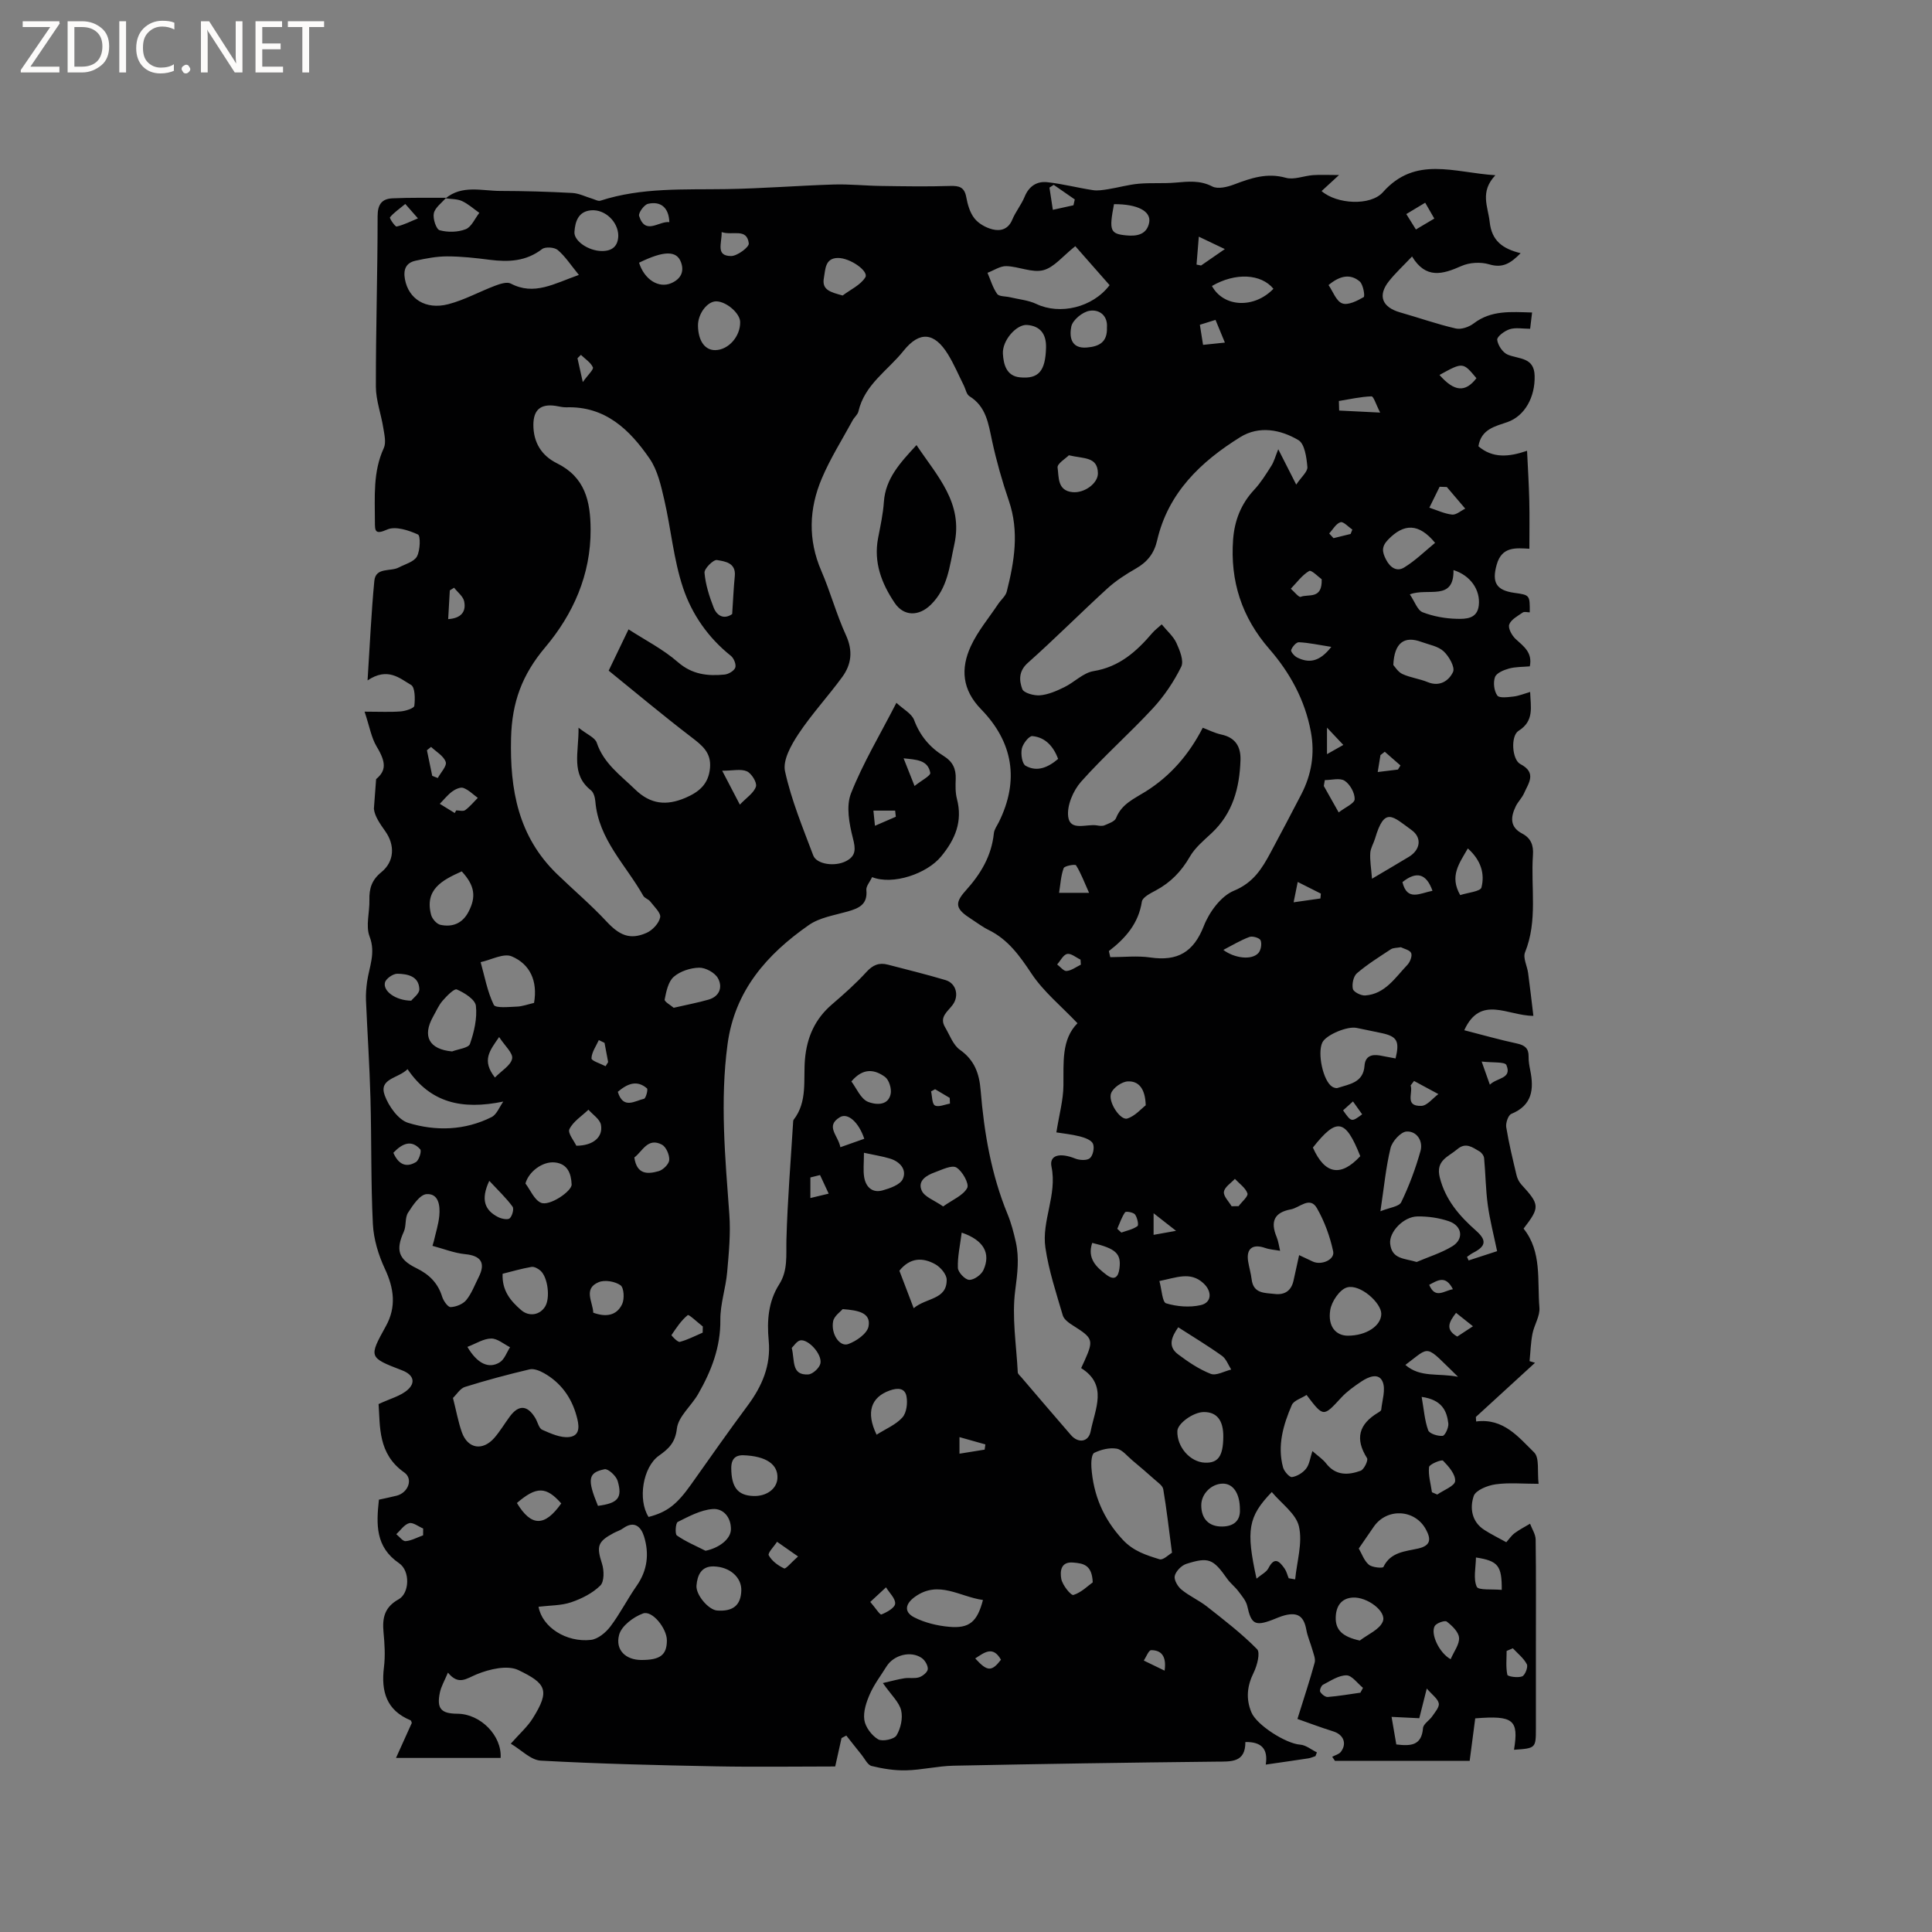 <svg enable-background="new 0 0 400 400" viewBox="0 0 400 400" xmlns="http://www.w3.org/2000/svg"><rect x="0" y="0" width="400" height="400" fill="#808080" stroke="none"/><g fill="#fcfbfa"><path d="m12.4 4.8-6.1 9h6v1.2h-8v-.5l6.1-8.9h-5.7v-1.2h7.6v.4z"/><path d="m14 15v-10.6h3c1.6 0 2.9.5 4 1.4s1.6 2.2 1.6 3.8-.5 3-1.6 3.9-2.4 1.5-4 1.5zm1.4-9.4v8.2h1.6c1.3 0 2.4-.4 3.1-1.1s1.1-1.8 1.1-3.1-.4-2.3-1.2-3-1.8-1-3.1-1z"/><path d="m26.1 4.4v10.6h-1.4v-10.6z"/><path d="m36.1 14.6c-.8.4-1.8.6-2.9.6-1.5 0-2.7-.5-3.6-1.4s-1.4-2.2-1.4-3.8c0-1.7.5-3.1 1.5-4.1s2.3-1.6 3.9-1.6c1 0 1.8.1 2.5.4v1.4c-.8-.4-1.6-.6-2.5-.6-1.2 0-2.1.4-2.9 1.2s-1.1 1.8-1.1 3.2c0 1.3.3 2.3 1 3s1.6 1.1 2.7 1.1c1 0 2-.2 2.7-.7v1.3z"/><path d="m37.6 14.3c0-.2.1-.5.3-.6s.4-.3.6-.3c.3 0 .5.1.6.3s.3.4.3.6-.1.4-.3.6-.4.3-.6.3c-.3 0-.5-.1-.6-.3s-.3-.4-.3-.6z"/><path d="m50.2 15h-1.6l-5.3-8.2c-.2-.2-.3-.5-.4-.7 0 .2.1.7.1 1.5v7.4h-1.4v-10.6h1.7l5.2 8.1c.2.4.4.6.4.7 0-.3-.1-.8-.1-1.5v-7.3h1.4z"/><path d="m58.6 15h-5.7v-10.6h5.5v1.2h-4.1v3.4h3.8v1.2h-3.8v3.6h4.3z"/><path d="m67.1 5.6h-3.1v9.4h-1.4v-9.4h-3v-1.2h7.5z"/></g><path d="m92.26 41.06c3.44-2.82 7.47-1.54 11.28-1.53 4.98.01 9.96.15 14.93.42 1.39.07 2.75.77 4.12 1.18.57.17 1.24.57 1.72.42 8.53-2.77 17.34-2.26 26.11-2.4 7.4-.12 14.8-.72 22.2-.95 3.27-.1 6.55.26 9.83.3 4.75.07 9.51.15 14.26 0 1.88-.06 2.96.24 3.34 2.3.28 1.54.76 3.22 1.69 4.4.85 1.09 2.35 1.93 3.72 2.28 1.67.43 3.29.01 4.12-2 .68-1.65 1.88-3.09 2.56-4.75.89-2.19 2.54-3.24 4.67-3.01 3.18.34 6.31 1.17 9.49 1.65 1.01.15 2.1-.04 3.14-.2 2.11-.34 4.19-.94 6.31-1.13 2.52-.23 5.07-.01 7.59-.23 2.62-.22 5.09-.53 7.66.8 1.14.59 3.12.11 4.51-.42 3.49-1.32 6.82-2.47 10.71-1.38 1.68.47 3.73-.41 5.61-.55 1.55-.11 3.12-.02 5.4-.02-1.68 1.55-2.63 2.42-3.61 3.32 3.15 2.74 10.15 3.11 12.7.23 6.73-7.59 14.7-4.05 23.28-3.51-3.27 3.47-1.52 6.49-1.18 9.65.42 3.94 2.68 5.57 6.41 6.49-2.12 2.16-3.76 3.13-6.5 2.31-1.76-.53-4.1-.4-5.77.35-3.88 1.72-7.35 2.74-10.21-1.98-1.79 1.9-3.42 3.4-4.78 5.11-2.39 3-1.43 5.41 2.35 6.48 3.84 1.09 7.61 2.43 11.48 3.32 1.12.26 2.76-.31 3.73-1.06 3.64-2.77 7.72-2.37 12.07-2.25-.14 1.19-.26 2.19-.4 3.37-1.54 0-2.99-.3-4.23.09-1.05.33-2.66 1.53-2.59 2.19.13 1.13 1.15 2.66 2.19 3.08 2.33.96 5.46.5 5.56 4.37.12 4.45-2.07 8.33-5.61 9.58-2.58.9-5.45 1.45-6.03 5.02 2.99 2.54 6.33 2.21 10.07.93.17 3.57.38 6.91.46 10.24.08 3.26.02 6.53.02 10.04-2.8-.15-5.69-.51-6.76 3.28-1.03 3.63-.16 5.32 3.63 5.85 3.23.45 3.23.45 3.21 4.04-.5 0-1.13-.2-1.46.04-1.04.72-2.42 1.44-2.79 2.48-.28.77.56 2.3 1.34 3.01 1.66 1.52 3.51 2.79 2.92 5.65-1.46.13-2.95.08-4.33.46-1.08.3-2.58.92-2.88 1.77-.4 1.12-.2 2.85.48 3.81.41.58 2.2.34 3.35.21 1.11-.13 2.18-.58 3.45-.95.1 3.14.89 5.99-2.4 8.05-1.68 1.05-1.36 5.98.37 6.88 3.47 1.81 1.69 3.95.76 6.06-.42.95-1.24 1.73-1.7 2.67-1.06 2.2-1.31 4.28 1.32 5.66 1.81.95 2.38 2.42 2.23 4.46-.47 6.71 1.03 13.55-1.64 20.14-.46 1.15.45 2.83.64 4.27.39 2.87.71 5.75 1.09 8.87-5.32.01-10.93-4.43-14.31 2.98 3.82.98 7.34 1.98 10.92 2.75 1.62.35 2.43 1 2.4 2.7-.02.94.15 1.91.34 2.84.79 3.92.44 7.24-3.92 9.03-.64.26-1.19 1.88-1.05 2.75.54 3.34 1.35 6.64 2.13 9.93.16.69.52 1.41.99 1.93 3.83 4.19 3.89 4.7.47 9.14 3.84 4.79 2.81 10.74 3.28 16.35.15 1.75-1.08 3.58-1.44 5.42-.36 1.86-.41 3.78-.6 5.67.38.11.76.23 1.13.34-4.08 3.74-8.17 7.48-12.25 11.22.02.31.04.62.06.93 5.66-.73 8.75 3.22 12 6.4 1.15 1.12.63 3.95.93 6.51-3.31 0-6.18-.29-8.94.11-1.65.23-4.1 1.22-4.5 2.43-.82 2.45-.44 5.3 2.2 7 1.41.91 2.93 1.65 4.55 2.55.62-.69 1.08-1.4 1.73-1.88 1-.74 2.12-1.31 3.19-1.95.4 1.09 1.14 2.17 1.16 3.27.1 7.53.05 15.06.05 22.59v16.54c0 4.06-.04 4.1-4.53 4.4 1.01-6.21-.11-7.14-8.03-6.5-.36 2.75-.73 5.56-1.15 8.8-4.76 0-9.39 0-14.02 0-4.62 0-9.25 0-13.87 0-.19-.28-.38-.56-.57-.85.61-.33 1.41-.52 1.79-1.02 1.32-1.74.53-3.58-1.56-4.23-2.71-.85-5.37-1.86-7.43-2.58 1.4-4.51 2.59-8.06 3.57-11.67.21-.78-.23-1.77-.47-2.64-.39-1.4-1.01-2.74-1.26-4.16-.5-2.74-1.72-3.67-4.42-3-.92.23-1.79.64-2.68.98-3.53 1.33-4.32.8-5.12-2.86-.25-1.12-1.13-2.13-1.86-3.1-.69-.92-1.65-1.64-2.31-2.58-2.89-4.1-3.81-4.55-8.44-3.08-1.01.32-2.16 1.49-2.41 2.49-.2.8.61 2.21 1.39 2.84 1.62 1.34 3.63 2.21 5.28 3.51 3.57 2.81 7.2 5.6 10.37 8.82.71.72.02 3.39-.69 4.83-1.37 2.77-1.66 5.41-.48 8.25 1.11 2.67 7.18 6.49 10.09 6.69 1.19.08 2.31 1.04 3.47 1.6-.1.26-.2.52-.3.78-.49.16-.98.38-1.48.46-2.82.43-5.64.83-8.81 1.29.5-3.17-.8-4.74-4.22-4.67.02 4.31-2.94 4.03-6.08 4.06-18.12.19-36.24.47-54.36.84-3.27.07-6.52.88-9.8.96-2.38.06-4.82-.33-7.14-.9-.84-.21-1.42-1.51-2.09-2.33-1.06-1.31-2.1-2.64-3.15-3.97-.33.17-.66.35-.99.52-.4 1.81-.81 3.62-1.31 5.88-8.29 0-16.55.13-24.81-.03-12.05-.23-24.11-.52-36.14-1.18-2.07-.11-4.02-2.21-6.22-3.51 1.84-2.09 3.46-3.5 4.55-5.25 3.64-5.8 2.76-7.22-2.96-9.98-2.27-1.1-6.02-.21-8.65.87-2.15.88-3.73 2.35-5.95-.35-.71 1.7-1.41 2.87-1.67 4.13-.69 3.32.24 4.36 3.64 4.38 4.79.03 9.23 4.56 8.94 9.15-6.94 0-13.88 0-21.66 0 1.28-2.83 2.27-5.04 3.27-7.25-.08-.19-.12-.48-.26-.54-5.01-2.07-6.12-5.99-5.51-10.97.3-2.4.14-4.88-.09-7.3-.27-2.94.21-5.16 3.13-6.78 2.28-1.27 2.42-5.89.1-7.47-4.94-3.38-4.73-8.05-4.18-13.16 1.26-.28 2.49-.52 3.7-.83 2.36-.62 3.45-3.46 1.55-4.8-5.52-3.88-4.97-9.6-5.32-14.16 2.39-1.13 4.6-1.66 6.07-3 1.6-1.46 1.21-3.06-1.21-3.99-6.96-2.67-6.89-2.72-3.33-9.18 2.17-3.94 1.68-7.78-.22-11.83-1.34-2.86-2.33-6.13-2.49-9.27-.43-8.66-.26-17.36-.5-26.03-.18-6.78-.64-13.55-.93-20.33-.05-1.26.06-2.54.23-3.79.43-3.1 1.84-5.95.52-9.38-.85-2.2.03-5.03-.04-7.57-.06-2.35.47-4.13 2.47-5.75 2.73-2.22 2.84-5.62.83-8.46-1.1-1.56-2.2-3.11-2.37-4.67.14-1.81.27-3.62.46-6.14 2.09-1.75 2.1-3.45.12-6.73-1.12-1.86-1.48-4.18-2.51-7.24 3.17 0 5.34.12 7.47-.05 1.02-.08 2.76-.64 2.83-1.15.18-1.45.16-3.84-.67-4.33-2.36-1.37-4.83-3.74-9.01-.94.48-7.42.77-14.02 1.4-20.6.28-2.9 3.34-1.87 5.06-2.78 1.33-.7 3.17-1.17 3.77-2.29.68-1.27.76-4.28.2-4.54-1.94-.88-4.68-1.78-6.38-1.02-2.5 1.11-2.53.29-2.53-1.57 0-5.17-.44-10.36 1.84-15.3.52-1.14.12-2.79-.1-4.16-.45-2.87-1.53-5.71-1.54-8.56-.02-11.77.36-23.53.36-35.3 0-2.49.93-3.6 3.1-3.69 3.69-.17 7.38-.09 11.07-.11-.89 1.06-2.27 2.01-2.53 3.21-.24 1.09.49 3.32 1.21 3.51 1.68.46 3.78.42 5.4-.22 1.19-.47 1.89-2.21 2.81-3.38-1.19-.84-2.3-1.85-3.6-2.45-.99-.45-2.24-.39-3.38-.56zm88.3 140.54c-.48 1.02-1.27 1.89-1.19 2.67.3 3-1.55 3.78-3.89 4.45-2.74.78-5.79 1.24-8.03 2.81-8.66 6.04-15.33 13.56-16.82 24.67-1.58 11.78-.49 23.48.37 35.22.29 3.96-.1 7.99-.45 11.97-.29 3.31-1.44 6.59-1.41 9.87.06 5.67-1.87 10.6-4.58 15.33-1.41 2.48-4.13 4.67-4.42 7.2-.34 2.96-1.77 4.21-3.74 5.61-3.29 2.35-4.4 9.08-2.12 12.67 3.86-1.01 5.86-2.58 8.81-6.74 3.86-5.44 7.68-10.91 11.66-16.26 3.02-4.05 4.89-8.35 4.4-13.54-.38-4.05-.1-8.05 2.18-11.63 1.82-2.86 1.41-6 1.49-9.19.22-8.2.9-16.38 1.4-24.57.01-.1.03-.22.09-.3 2.93-3.77 1.98-8.3 2.35-12.54.4-4.55 2.07-8.33 5.58-11.34 2.48-2.13 4.95-4.32 7.15-6.73 1.33-1.46 2.63-1.98 4.43-1.51 3.99 1.04 8 2.02 11.95 3.2 2.18.65 2.88 3.24 1.45 5.15-1.05 1.41-2.81 2.49-1.55 4.61.96 1.61 1.65 3.66 3.06 4.66 3.04 2.14 4.02 4.93 4.3 8.39.72 8.79 2.19 17.43 5.58 25.66.76 1.85 1.27 3.82 1.71 5.78.73 3.31.33 6.5-.12 9.92-.74 5.56.23 11.35.52 17.04.02.35.45.69.73 1.01 3.42 4 6.83 8 10.28 11.98 1.53 1.76 3.65 1.45 4.08-.79.9-4.61 3.62-9.58-1.97-13.08.34-.73.52-1.11.69-1.49 1.93-4.31 1.77-4.71-2.29-7.27-.86-.54-1.95-1.29-2.2-2.15-1.36-4.63-2.9-9.26-3.6-14.01-.82-5.57 2.47-10.93 1.26-16.77-.5-2.42 1.73-2.97 4.92-1.69.9.36 2.44.44 3.04-.09.65-.57.98-2.2.62-3-.35-.76-1.7-1.24-2.71-1.5-1.73-.44-3.52-.61-4.86-.83.59-3.72 1.43-6.7 1.46-9.69.06-4.76-.44-9.54 2.91-12.91-3.44-3.62-7.04-6.55-9.5-10.25s-4.86-7.09-8.93-9.08c-1.23-.6-2.33-1.46-3.49-2.2-3.19-2.04-3.71-3.17-1.25-5.9 3.15-3.49 5.37-7.19 5.86-11.9.08-.8.65-1.55 1.03-2.31 4.28-8.65 2.94-16.57-3.67-23.36-3.95-4.06-4.27-8.43-2.13-13.07 1.44-3.12 3.74-5.84 5.67-8.74.58-.87 1.53-1.62 1.77-2.57 1.57-6.21 2.61-12.42.44-18.77-1.39-4.06-2.57-8.22-3.48-12.42-.77-3.55-1.19-7.08-4.69-9.25-.61-.38-.78-1.45-1.15-2.2-1.09-2.17-2.04-4.44-3.31-6.5-2.79-4.51-5.84-4.87-9.19-.69-3.24 4.06-8.06 6.98-9.33 12.53-.15.67-.85 1.21-1.2 1.86-2.17 3.99-4.62 7.86-6.38 12.02-2.66 6.26-2.9 12.68-.11 19.13 1.89 4.37 3.13 9.02 5.11 13.34 1.47 3.22 1.14 6.02-.77 8.64-2.93 4.01-6.34 7.69-9.08 11.82-1.5 2.26-3.27 5.42-2.77 7.7 1.3 5.95 3.68 11.68 5.84 17.42.7 1.86 4.5 2.4 6.83 1.17 2.05-1.08 1.96-2.52 1.38-4.75-.76-2.97-1.44-6.61-.39-9.26 2.47-6.26 5.99-12.1 9.4-18.75 1.45 1.35 3.17 2.23 3.67 3.57 1.22 3.27 3.27 5.68 6.13 7.45 1.85 1.14 2.56 2.64 2.48 4.74-.05 1.37-.09 2.81.25 4.12 1.22 4.66-.34 8.39-3.28 11.94-2.92 3.56-9.98 5.98-14.28 4.27zm49.02 15.31c.1.42.19.84.29 1.26 2.78 0 5.6-.33 8.32.07 5.59.81 8.93-1.09 11.05-6.53 1.12-2.87 3.55-6.19 6.22-7.29 4.05-1.67 5.83-4.6 7.62-7.94 2.14-4.01 4.28-8.02 6.36-12.06 2.1-4.08 2.81-8.36 1.96-12.92-1.22-6.55-4.31-12.2-8.59-17.12-5.73-6.58-8.14-14.08-7.51-22.67.29-3.91 1.62-7.36 4.35-10.29 1.38-1.48 2.47-3.24 3.56-4.96.57-.89.84-1.97 1.44-3.45 1.26 2.48 2.25 4.43 3.72 7.32 1.05-1.58 2.39-2.67 2.31-3.64-.17-1.95-.55-4.8-1.86-5.57-3.7-2.19-8.14-3.04-12.05-.61-8.17 5.08-14.93 11.52-17.2 21.39-.62 2.68-2.03 4.46-4.38 5.8-2.1 1.2-4.19 2.55-5.97 4.18-5.54 5.06-10.83 10.39-16.43 15.37-1.94 1.73-1.78 3.67-1.14 5.41.3.81 2.44 1.41 3.67 1.3 1.71-.15 3.43-.9 5.02-1.68 2.08-1.01 3.92-2.98 6.06-3.33 5.34-.87 8.89-4.05 12.16-7.88.52-.61 1.18-1.09 1.96-1.8 1.14 1.39 2.42 2.48 3.05 3.86.69 1.52 1.58 3.7.99 4.91-1.52 3.09-3.52 6.06-5.85 8.59-4.82 5.21-10.18 9.92-14.89 15.22-1.63 1.84-2.96 4.95-2.66 7.24.4 3.08 3.82 1.44 5.95 1.8.51.09 1.13.17 1.57-.02.87-.38 2.1-.78 2.38-1.48 1.16-2.96 3.76-4.02 6.18-5.54 5.09-3.2 8.93-7.63 11.78-13.18 1.09.41 2.43 1.1 3.85 1.41 2.91.62 4.04 2.52 3.96 5.24-.18 5.76-1.57 11.06-6 15.19-1.61 1.5-3.41 2.99-4.48 4.85-1.75 3.05-4 5.37-7.08 7.01-1.09.58-2.72 1.4-2.86 2.3-.68 4.49-3.36 7.57-6.83 10.24zm-99.45-66.61c3.39 2.2 7.14 4.1 10.2 6.77 2.98 2.6 6.18 2.93 9.69 2.59.81-.08 1.98-.77 2.21-1.44.23-.65-.3-1.95-.91-2.44-4.69-3.73-8.07-8.6-9.9-14.07-1.96-5.85-2.49-12.18-3.89-18.24-.68-2.93-1.38-6.11-3.03-8.51-4.11-5.98-9.17-10.9-17.27-10.63-.73.02-1.47-.19-2.2-.3-3.1-.46-4.59.82-4.6 3.92-.01 3.66 1.7 6.39 4.87 7.96 5.83 2.88 6.95 7.84 6.98 13.7.05 9.42-3.65 17.59-9.4 24.41-4.79 5.68-6.88 11.36-7.07 18.74-.27 10.79 1.5 20.44 9.52 28.21 3.4 3.29 7.03 6.36 10.25 9.82 2.63 2.82 4.82 3.87 8.26 2.36 1.24-.54 2.58-1.97 2.84-3.22.19-.91-1.24-2.22-2.05-3.28-.37-.49-1.17-.69-1.45-1.19-3.58-6.37-9.27-11.67-9.92-19.54-.07-.8-.34-1.84-.9-2.29-4.24-3.34-2.51-7.74-2.58-12.97 1.77 1.41 3.41 2.04 3.77 3.11 1.44 4.31 4.92 6.73 7.94 9.67 3.2 3.11 6.51 3.42 10.45 1.73 2.85-1.23 4.77-2.87 5.06-6.18.28-3.17-1.61-4.65-3.83-6.35-5.95-4.55-11.69-9.37-17.15-13.79 1.59-3.3 2.86-5.94 4.11-8.55zm140.38 158.51c-1.11.72-2.65 1.15-3.05 2.08-1.77 4.1-3.04 8.39-1.82 12.91.22.82 1.32 2.08 1.85 2.01 1.06-.15 2.26-.89 2.93-1.75.7-.9.83-2.23 1.3-3.63 1.15 1.02 2.16 1.67 2.85 2.57 1.99 2.56 4.57 2.43 7.14 1.5.7-.26 1.61-2.16 1.32-2.61-2.54-4.02-1.69-7.03 2.26-9.4.27-.16.66-.4.68-.63.19-1.94.96-4.17.29-5.78-.81-1.94-2.94-1.03-4.38-.07-1.48.99-2.97 2.04-4.17 3.33-3.73 4.05-3.68 4.1-7.2-.53zm-176.73.62c.71 2.79 1.1 4.99 1.83 7.07 1.22 3.47 4.33 3.98 6.77 1.16 1.17-1.36 2.09-2.92 3.16-4.37 1.85-2.51 3.67-2.4 5.3.32.49.82.73 2.11 1.42 2.41 1.78.78 3.82 1.72 5.62 1.5 2.47-.31 1.95-2.71 1.48-4.39-1.05-3.81-3.25-6.87-6.74-8.84-.88-.49-2.08-.99-2.97-.78-4.5 1.06-8.98 2.26-13.39 3.64-.99.31-1.71 1.55-2.48 2.28zm26.07-232.51c-1.69-2.07-2.83-3.85-4.38-5.16-.68-.58-2.56-.71-3.24-.19-3.31 2.55-6.94 2.71-10.82 2.22-2.94-.38-5.9-.71-8.85-.71-2.18 0-4.39.43-6.54.9-1.97.44-2.56 1.81-2.18 3.85.74 4.03 4.27 6.37 8.98 5.15 3.34-.87 6.44-2.6 9.7-3.83 1.01-.38 2.44-.85 3.23-.44 4.84 2.54 8.93.03 14.1-1.79zm122.8 264.56c-.66-4.98-1.12-9.08-1.81-13.15-.12-.74-1.09-1.38-1.76-1.98-1.53-1.37-3.1-2.71-4.68-4.03-1.04-.87-2.04-2.19-3.21-2.39-1.48-.25-3.24.19-4.63.86-.56.27-.67 1.95-.6 2.97.4 5.75 2.46 10.68 6.49 15.02 2.22 2.39 4.88 3.2 7.62 4.05.73.24 1.89-.95 2.58-1.35zm-131.15 11.18c.74 4.22 5.74 7.44 10.85 6.86 1.45-.17 3.08-1.52 4.03-2.78 2.01-2.66 3.53-5.7 5.45-8.44 2.24-3.21 2.61-6.67 1.5-10.23-.61-1.95-2-3.32-4.32-1.65-.59.43-1.33.64-1.98.99-3.35 1.79-3.54 2.76-2.39 6.34.45 1.38.48 3.7-.35 4.52-1.61 1.59-3.87 2.73-6.06 3.47-2.04.69-4.35.63-6.73.92zm157.47-72.8c1.19.56 2.01.95 2.83 1.33 1.78.83 4.58-.38 4.22-2.1-.66-3.1-1.8-6.22-3.37-8.96-1.46-2.54-3.61-.07-5.37.25-3.48.64-4.29 2.54-2.97 5.72.37.9.49 1.9.72 2.86-1.04-.19-2.12-.24-3.11-.59-2.56-.89-3.93.13-3.51 2.77.2 1.25.58 2.48.73 3.74.36 3 2.74 2.78 4.77 3.02 2.1.25 3.46-.69 3.91-2.81.35-1.62.71-3.23 1.15-5.23zm-179.43-1.92c.1-.33.19-.67.29-1 .39-1.73.95-3.45 1.12-5.2.2-2.07-.1-4.67-2.63-4.51-1.38.09-2.86 2.31-3.84 3.85-.68 1.07-.33 2.74-.88 3.94-1.69 3.73-1.18 5.69 2.61 7.54 2.63 1.28 4.45 3.06 5.33 5.9.27.87 1.18 2.18 1.76 2.16 1.11-.04 2.54-.61 3.23-1.45 1.11-1.36 1.75-3.12 2.56-4.72 1.52-2.99.48-4.48-2.8-4.79-2.28-.23-4.5-1.13-6.75-1.72zm133.09-206.97c-2.6 2.05-4.39 4.4-6.63 4.97-2.32.59-5.07-.77-7.64-.84-1.29-.04-2.6.89-3.91 1.38.64 1.48 1.09 3.09 2 4.37.4.57 1.74.47 2.65.69 1.83.44 3.79.6 5.46 1.39 4.85 2.31 11.63.78 15.17-3.89-2.3-2.62-4.65-5.28-7.1-8.07zm-118.43 177.1c-8.61 1.76-15.07.26-19.82-6.71-2 1.97-6 1.91-4.73 5.42.82 2.25 2.81 5.07 4.87 5.7 5.72 1.75 11.72 1.58 17.26-1.2 1.07-.54 1.63-2.11 2.42-3.21zm205.76 30.97c-.7-3.37-1.5-6.43-1.93-9.55-.44-3.21-.46-6.48-.76-9.71-.05-.51-.52-1.15-.98-1.41-1.42-.81-2.8-1.95-4.57-.44-1.84 1.57-4.51 2.3-3.64 5.81 1.17 4.69 4.08 8.02 7.52 11.06 2.23 1.98 2.09 3.21-.61 4.58-.45.23-.84.56-1.26.84.11.25.22.5.33.74 1.92-.63 3.84-1.25 5.9-1.92zm-43.15 67.72c.45.08.89.16 1.34.23.35-3.66 1.56-7.52.79-10.93-.59-2.65-3.63-4.75-5.63-7.15-4.91 5.1-5.37 7.87-3.16 17.93 1.02-.86 2.05-1.35 2.46-2.15 1.29-2.54 2.33-1.38 3.36.08.4.58.56 1.32.84 1.99zm22.13-107.62c.86-3.57.32-4.54-2.8-5.23-1.75-.39-3.51-.71-5.26-1.09-1.91-.42-6.34 1.44-7.1 3.01-1.08 2.24.16 7.96 2.02 9.15.31.2.82.37 1.13.27 2.45-.8 5.33-1.08 5.58-4.61.14-1.94 1.43-2.41 3.14-2.12 1.04.18 2.06.39 3.29.62zm-106.15 129.32c1.74-.4 3.08-.78 4.45-.99 1.01-.16 2.13.1 3.07-.21.74-.25 1.74-1.06 1.78-1.69.05-.75-.59-1.84-1.26-2.3-2.26-1.56-5.8-.63-7.28 1.74-1.17 1.89-2.55 3.68-3.44 5.7-.74 1.67-1.41 3.67-1.16 5.38.22 1.49 1.52 3.22 2.84 4.01.87.52 3.33.01 3.82-.8.87-1.43 1.35-3.58.96-5.19-.41-1.7-2.01-3.12-3.78-5.65zm-72.22-140.82c.78-4.53-.82-8.03-4.64-9.64-1.68-.7-4.25.74-6.42 1.2.84 2.98 1.39 6.1 2.72 8.84.36.73 3.1.43 4.74.37 1.14-.03 2.26-.46 3.6-.77zm170.75 112.96c.63 1.09 1.1 2.52 2.08 3.35.69.59 2.88.77 3.02.47 1.5-3.13 4.56-3.21 7.22-3.82 2.74-.63 2.58-2.08 1.59-3.93-2.25-4.2-8.03-4.52-10.77-.63-1.02 1.46-2.02 2.93-3.14 4.56zm-187.72-102.91c1.29-.5 3.41-.71 3.7-1.56.87-2.5 1.52-5.31 1.23-7.88-.15-1.32-2.36-2.7-3.94-3.39-.56-.24-2.11 1.36-2.96 2.34-.82.94-1.32 2.16-1.95 3.26-2.31 4.11-.82 6.79 3.92 7.23zm199.7 43.59c2.47-1.06 5.09-1.86 7.37-3.24 2.46-1.49 2.08-4.25-.7-5.2-2.05-.7-4.32-1.02-6.49-.99-2.9.03-5.92 3.23-5.66 5.65.35 3.25 2.97 3 5.48 3.78zm-89.79 69.98c-4.83-.67-9.15-4.14-14.02-.7-2.06 1.45-2.43 3.17-.18 4.31 2.17 1.1 4.73 1.72 7.18 1.94 4.21.39 5.84-1.03 7.02-5.55zm82.29-80.48c1.87-.77 3.86-.95 4.31-1.88 1.64-3.39 2.97-6.97 3.99-10.6.58-2.06-.77-4.15-2.88-4.03-1.21.07-2.98 2.03-3.32 3.42-.97 3.98-1.35 8.11-2.1 13.09zm6.09-127.72c1.03 1.52 1.58 3.28 2.65 3.7 2.22.86 4.71 1.31 7.09 1.36 1.83.04 4.23.04 4.54-2.79.35-3.22-1.75-6.21-5.24-7.3.11 6.54-5.31 3.58-9.04 5.03zm-3.42 14.62c.33.35.96 1.44 1.89 1.87 1.65.76 3.55.98 5.24 1.68 2.53 1.04 4.42-.35 5.24-2.12.44-.97-.84-3.24-1.95-4.26-1.15-1.07-3.03-1.37-4.61-1.95-3.51-1.3-5.61.13-5.81 4.78zm-9.42 138.86c3.8.01 6.92-2.03 6.93-4.53 0-2.27-4.36-6.2-7.07-5.47-1.53.41-3.22 2.92-3.5 4.69-.54 3.39 1.18 5.31 3.64 5.31zm-25.78 20.97c.04-3.46-1.35-5.21-4.1-5.16-2.16.05-5.36 2.37-5.41 3.93-.11 3.28 2.62 6.42 5.7 6.55 2.73.11 3.77-1.34 3.81-5.32zm30.79-115.58c3.13-1.86 5.39-3.17 7.63-4.53 2.37-1.43 2.78-3.94.57-5.54-3.95-2.86-5.6-4.95-7.57 1.75-.3 1.01-.93 1.98-.99 2.99-.1 1.52.18 3.06.36 5.33zm-67.49-109.97c.07-2.89-1.27-4.48-3.94-4.68-2.16-.16-5.14 3.18-4.99 5.94.12 2.25.75 4.62 3.49 4.9 3.93.4 5.32-1.32 5.44-6.16zm-120.97 108.45c-4.07 1.82-7.73 3.75-6.34 9.01.22.83 1.16 1.9 1.94 2.06 2.47.52 4.54-.28 5.8-2.7 1.63-3.13 1.3-5.43-1.4-8.37zm37.1 163.27c3.98.03 5.37-1.03 5.37-4.06 0-2.45-3.01-6.27-4.94-5.57-1.99.72-4.47 2.59-4.95 4.43-.84 3.17 1.41 5.17 4.52 5.2zm13.37-22.61c2.78-.56 5.24-2.41 5.26-4.45.03-2.52-1.62-4.37-3.8-4.19-2.47.2-4.91 1.52-7.21 2.67-.45.23-.6 2.51-.18 2.8 1.83 1.28 3.93 2.15 5.93 3.17zm-6.59-112.42c2.71-.63 5-1.05 7.22-1.69 2.34-.68 2.95-2.67 1.92-4.47-.65-1.13-2.56-2.17-3.88-2.14-1.8.04-3.93.73-5.26 1.9-1.14 1.01-1.54 3.03-1.87 4.69-.09.44 1.26 1.18 1.87 1.71zm-35.42 55.07c-.15 3.51 1.65 5.62 3.84 7.52 1.62 1.41 3.88 1.06 4.98-.76 1.06-1.76.56-6-.97-7.39-.49-.44-1.31-.89-1.88-.79-2.03.35-4.02.93-5.97 1.42zm40.45-196.27c.05 3.12 1.43 5.07 3.58 5.04 2.74-.03 5.23-2.87 5.15-5.86-.05-1.79-2.86-4.21-4.93-4.24-1.87-.03-3.84 2.59-3.8 5.06zm9.28 233.84c-.91.01-2.41.22-2.39 2.68.03 3.93 1.32 5.66 4.6 5.76 2.74.09 4.87-1.51 4.96-3.71.13-2.79-2.26-4.58-7.17-4.73zm136.24-105.18c-.87.16-1.58.11-2.06.42-2.4 1.58-4.86 3.11-7.03 4.97-.73.62-1.07 2.25-.84 3.25.15.64 1.69 1.41 2.55 1.35 4.12-.29 6.2-3.68 8.71-6.31.57-.59 1.06-1.83.81-2.46s-1.47-.88-2.14-1.22zm-100.86 74.74c2.63-2.22 6.88-1.72 6.83-5.91-.01-1.1-1.28-2.59-2.36-3.19-2.59-1.45-5.23-1.41-7.43 1.34.91 2.4 1.84 4.83 2.96 7.76zm-35.69 58.47c.09-2.69-2.32-4.93-5.73-5.01-2.54-.06-3.37 1.79-3.55 3.96-.16 1.92 2.5 5.05 4.28 5.17 3.29.24 4.9-1.1 5-4.12zm128.05 10.34c1.66-1.29 4.11-2.27 4.77-3.96.82-2.07-3.24-5.12-6.22-4.94-2.39.14-3.45 1.78-3.53 4.03-.1 2.71 1.44 4.09 4.98 4.87zm15.59-227.27c-3.36-4.09-6.45-4.06-9.72-.67-1.38 1.43-1.28 2.49-.45 4.11.9 1.75 2.28 2.58 3.77 1.66 2.32-1.42 4.3-3.38 6.4-5.1zm-15.49 126.98c-3.08-7.74-4.85-8.06-9.81-1.78 2.46 5.55 5.76 6.15 9.81 1.78zm-37.69 35.43c-1.36 1.97-2.25 3.94-.02 5.61 2.09 1.57 4.34 3.09 6.75 4.03 1.13.44 2.81-.55 4.24-.89-.62-.97-1.04-2.22-1.91-2.84-2.9-2.08-5.97-3.92-9.06-5.91zm-115.93-226c-.02-2.85-2.71-5.49-5.61-5.26-2.65.22-3.32 2.29-3.47 4.49-.12 1.85 2.89 3.92 5.65 3.94 2.11.03 3.38-.95 3.43-3.17zm23.58 78.33c.2-2.92.29-5.38.54-7.83.29-2.82-2.07-3.07-3.69-3.35-.74-.13-2.65 1.78-2.58 2.63.21 2.44.99 4.89 1.89 7.2.72 1.83 2.23 2.49 3.84 1.35zm-42.8 117.9c1.04 1.38 1.81 3.36 3.2 3.98 1.76.79 6.42-2.38 6.36-3.78-.1-2.3-.85-4.28-3.47-4.56-2.54-.27-5.44 1.92-6.09 4.36zm147.92 67.48c0-3.29-1.38-5.33-3.5-5.34-2.37-.01-4.5 2.1-4.5 4.46-.01 2.79 1.55 4.47 4.35 4.42 2.34-.03 3.77-1.18 3.65-3.54zm-61.44-62.73c1.99-1.42 4.15-2.27 4.98-3.83.45-.86-1-3.49-2.24-4.23-.95-.57-2.97.45-4.43.98-1.75.63-3.69 1.76-2.73 3.84.6 1.29 2.57 1.95 4.42 3.24zm44.77 15.44c.5 1.82.6 4.38 1.39 4.62 2.25.68 4.89.89 7.17.37 2.34-.53 2.38-2.9.5-4.58-2.67-2.41-5.49-1.12-9.06-.41zm-61.17-26.55c0 2.17-.19 3.65.05 5.06.34 2.03 1.69 3.32 3.8 2.73 1.54-.43 3.64-1.16 4.19-2.35.89-1.95-.58-3.61-2.65-4.24-1.57-.48-3.21-.72-5.39-1.2zm2.62 58.37c1.93-1.23 4-2.07 5.34-3.57.87-.97 1.11-2.97.85-4.36-.32-1.73-1.77-1.83-3.48-1.22-3.85 1.38-4.97 4.49-2.71 9.15zm69.43-237.83c2.43 4.46 8.77 4.7 12.73.58-2.54-3.11-7.87-3.41-12.73-.58zm-29.62 35.05c-.62.64-2.46 1.74-2.34 2.55.29 1.92-.09 4.76 3.07 5.08 2.49.26 5.32-1.84 5.28-3.92-.07-3.47-2.91-2.96-6.01-3.71zm-46.84-33.08c1.62-1.23 3.71-2.16 4.7-3.77.76-1.24-3.11-4.03-5.7-4-2.69.03-2.56 2.44-2.88 4.12-.48 2.52 1.36 2.95 3.88 3.65zm113.65 294.28c.39 2.26.68 3.97.98 5.71 2.94.35 5.24.29 5.53-3.39.07-.86 1.34-1.59 1.93-2.47.57-.84 1.49-1.88 1.33-2.65-.19-.96-1.33-1.73-2.48-3.07-.71 2.82-1.17 4.62-1.55 6.15-1.97-.09-3.66-.17-5.74-.28zm-89-100.26c-.33 2.63-.88 4.98-.79 7.31.04.91 1.49 2.44 2.34 2.47.99.04 2.51-1.05 2.95-2.03 1.56-3.45.09-6.18-4.5-7.75zm30.07-187.37c.2-2.47-1.54-3.83-3.62-3.48-1.46.24-3.49 1.92-3.76 3.26-.38 1.85-.25 4.63 3.22 4.34 2.55-.21 4.27-1.11 4.16-4.12zm-54.72 203.21c-.45.54-1.76 1.42-1.97 2.52-.49 2.62 1.36 5.34 3.11 4.72 1.69-.6 3.94-2.18 4.22-3.65.54-2.84-2.11-3.35-5.36-3.59zm-42.15-216.65c1.1 3.51 4.08 5.36 6.68 4.23 1.88-.82 2.75-2.3 2-4.33-.89-2.45-3.55-2.41-8.68.1zm104.9 174.45c-.1-3.51-1.49-5.04-3.69-4.95-1.23.05-2.99 1.27-3.46 2.4-.75 1.78 1.89 5.74 3.33 5.29 1.61-.5 2.9-2.04 3.82-2.74zm-6.57-186.57c-1.05 5.51-.81 6.15 2.59 6.47 2.12.2 4.19-.15 4.69-2.63.47-2.38-2.41-3.87-7.28-3.84zm-54.37 181.63c1.05 1.39 1.92 3.59 3.43 4.22 1.21.5 4.13 1.07 4.7-1.62.23-1.09-.33-2.92-1.17-3.54-2.06-1.49-4.46-2.02-6.96.94zm-53.44 47.88c2.51.92 4.81.7 5.98-1.78.51-1.08.38-3.39-.34-3.9-1.13-.8-3.26-1.17-4.52-.64-3.25 1.35-1.21 4.08-1.12 6.32zm-15.81 39.4c2.98 4.94 5.76 4.93 9.18.09-3.11-3.53-5.13-3.58-9.18-.09zm196.88-135.52c-1.76 3.08-3.85 5.71-1.58 9.66 1.56-.52 4.18-.74 4.4-1.58.71-2.81-.06-5.61-2.82-8.08zm-84.82-18.54c-.98-2.56-2.61-4.46-5.34-4.72-.68-.07-1.96 1.57-2.18 2.59-.24 1.12.04 3.12.78 3.55 2.35 1.34 4.63.38 6.74-1.42zm-99.76 80.09c3.55 0 5.57-1.85 5.1-4.33-.22-1.17-1.69-2.1-2.59-3.13-1.37 1.32-3.16 2.43-3.94 4.03-.4.81 1.02 2.51 1.43 3.43zm4.48 74.56c4.14-.54 5.12-1.65 4.07-5.18-.31-1.03-1.96-2.55-2.7-2.4-3.43.69-3.63 2.1-1.37 7.58zm7.53-72.13c.53 3.68 2.88 3.43 5.02 2.84.93-.25 2.15-1.46 2.21-2.31.07-1.05-.64-2.71-1.51-3.18-2.97-1.57-4.04 1.43-5.72 2.65zm94.91 87.97c-.15-3.7-2.02-3.92-4.03-4.1-2.72-.25-2.72 1.99-2.49 3.35.22 1.3 2.01 3.51 2.52 3.36 1.63-.5 3-1.9 4-2.61zm-129.47-48.75c2.02 3.44 4.41 4.62 6.7 3.19.98-.61 1.44-2.06 2.13-3.12-1.3-.65-2.61-1.82-3.91-1.8-1.57.01-3.12 1.04-4.92 1.73zm214.15 50.31c.04-5.01-.75-6.01-5.34-6.71-.03 2.12-.58 4.37.16 6.05.34.79 3.21.46 5.18.66zm-16.58-39.96c.47 2.67.62 4.9 1.35 6.91.26.71 1.99 1.25 2.99 1.16.49-.04 1.29-1.74 1.18-2.59-.32-2.58-1.29-4.88-5.52-5.48zm2.13 19.74c.37.16.74.32 1.1.48 1.32-.92 3.63-1.78 3.7-2.79.1-1.39-1.35-3.05-2.51-4.23-.28-.28-2.83.74-2.89 1.33-.19 1.68.35 3.46.6 5.21zm-211.33-101.77c.39-.51 1.71-1.46 1.68-2.37-.08-2.73-2.47-3.17-4.54-3.21-.89-.02-2.39 1.02-2.58 1.83-.43 1.76 2.19 3.71 5.44 3.75zm189.92-148.16c.91 1.31 1.58 3.33 2.83 3.79 1.2.45 3.1-.52 4.45-1.3.29-.17-.09-2.61-.83-3.24-1.91-1.62-4.07-1.24-6.45.75zm-111.14 220.05c.67 2.64-.12 5.7 3.43 5.49.92-.05 2.33-1.36 2.51-2.29.38-1.91-2.53-5.07-4.17-4.76-.74.16-1.32 1.14-1.77 1.56zm135.63-178.24c-.5-.02-1-.03-1.49-.05-.71 1.44-1.42 2.89-2.13 4.33 1.57.51 3.11 1.25 4.71 1.43.85.09 1.81-.79 2.72-1.23-1.27-1.49-2.54-2.98-3.81-4.48zm.79 242.69c.7-1.64 1.85-3.09 1.74-4.45-.1-1.21-1.44-2.49-2.55-3.34-.4-.3-2.14.31-2.49.93-.9 1.63.93 5.56 3.3 6.86zm1.53-58.47c-7.05-6.83-5.55-6.45-10.9-2.46 3.08 2.69 6.75 1.65 10.9 2.46zm-20.21 65.4c.18-.33.36-.67.53-1-1.14-.92-2.28-2.58-3.42-2.59-1.62-.01-3.29 1.14-4.86 1.95-.37.19-.75 1.16-.58 1.45.3.51 1.05 1.12 1.57 1.08 2.27-.18 4.51-.57 6.76-.89zm-180.36-105.97c-1.82 3.89-.95 6.1 1.86 7.52.7.35 1.98.6 2.37.24.53-.49.93-1.97.58-2.43-1.31-1.79-2.95-3.33-4.81-5.33zm48.22-84.91c1.52 2.92 2.43 4.67 3.66 7.02 1.37-1.45 2.9-2.41 3.33-3.74.26-.82-.9-2.71-1.86-3.15-1.23-.56-2.91-.13-5.13-.13zm-55.37 8.76c.1-.18.2-.36.3-.55.63 0 1.44.25 1.86-.05.97-.71 1.75-1.67 2.61-2.54-.99-.72-1.89-1.66-3-2.06-.61-.22-1.67.28-2.31.75-.95.71-1.71 1.68-2.56 2.54 1.04.64 2.07 1.28 3.1 1.91zm131.98 89c-1.08 3.22.83 5 2.96 6.61 1.67 1.27 2.46.45 2.68-1.33.4-3.03-.72-4.12-5.64-5.28zm48.16-95.82c-.07.41-.14.81-.21 1.22.95 1.69 1.91 3.38 3.08 5.47 1.36-1.06 3.28-1.86 3.31-2.73.04-1.29-.95-3.08-2.06-3.81-.98-.66-2.72-.15-4.12-.15zm-100.3 76.01c1.94-.69 3.45-1.22 4.95-1.75-1.16-3.47-3.43-5.45-5.06-4.46-3.08 1.86-.35 3.75.11 6.21zm-71.52-14.43c1.39-1.43 3.3-2.52 3.56-3.92.22-1.14-1.53-2.66-2.69-4.46-1.99 2.86-3.63 4.84-.87 8.38zm171.17-103.16c-.59-.41-2.12-1.98-2.58-1.72-1.48.86-2.57 2.4-3.81 3.68.7.6 1.67 1.85 2.05 1.68 1.55-.66 4.49.64 4.34-3.64zm-48.16 64.92c-1.07-2.38-1.72-4.15-2.7-5.7-.17-.27-2.38.11-2.56.59-.58 1.58-.66 3.34-.95 5.11zm-80 91.06c.01-.43.02-.85.03-1.28-1.08-.83-2.88-2.55-3.12-2.35-1.36 1.11-2.37 2.65-3.37 4.14-.05.07 1.28 1.52 1.73 1.4 1.63-.43 3.16-1.24 4.73-1.91zm152.55-198.28c3.08 3.5 5.35 3.66 7.65.67-2.79-3.34-2.79-3.34-7.65-.67zm-22.4 56.3c-2.69-.42-4.69-.87-6.71-.96-.54-.03-1.37.94-1.6 1.61-.12.35.67 1.26 1.24 1.55 2.39 1.18 4.58 1 7.07-2.2zm-137.05-87.94c-.1-2.93-1.71-4.41-4.42-3.79-.8.18-2.03 1.89-1.84 2.51 1.3 4.07 4.08 1.01 6.26 1.28zm10.83 2.06c.06 2.34-1.29 4.93 1.94 4.96 1.29.01 3.77-1.85 3.68-2.61-.39-3.27-3.33-1.57-5.62-2.35zm15.82 274.2c-1.86-1.3-3.11-2.17-4.35-3.04-.62.96-1.98 2.33-1.72 2.8.64 1.17 1.93 2.13 3.18 2.71.36.17 1.44-1.2 2.89-2.47zm88.05-125.58c2.25 1.7 5.86 2.21 7.27.63.52-.59.74-1.91.44-2.62-.21-.5-1.69-.94-2.32-.69-1.92.72-3.69 1.8-5.39 2.68zm59.94 144.59c-.43.18-.86.37-1.29.55 0 1.66-.19 3.36.15 4.94.08.36 2.16.67 3.06.33.6-.23 1.27-1.94.98-2.51-.66-1.27-1.9-2.23-2.9-3.31zm-58.23-91.52c.48-.01.97-.01 1.45-.02.66-.9 2.03-2.03 1.83-2.64-.4-1.16-1.68-2.02-2.6-3.01-.81.88-2.13 1.69-2.27 2.68-.13.91 1.01 1.99 1.59 2.99zm37.77-25.94c-.23.31-.47.62-.7.93.54 1.54-1.31 4.34 2.22 4.23 1.2-.04 2.35-1.58 3.52-2.44-1.68-.91-3.36-1.81-5.04-2.72zm-15.56-140.78c.02.66.04 1.32.06 1.98 2.52.13 5.05.25 8.49.42-.86-1.66-1.36-3.37-1.8-3.36-2.26.08-4.51.6-6.75.96zm-97.02 248.64c1.05 1.21 2 2.72 2.3 2.6 1.13-.45 2.78-1.37 2.85-2.23.09-1.07-1.2-2.25-1.89-3.39-.95.88-1.9 1.76-3.26 3.02zm-98.74-92.99c.99 2.27 2.53 3.21 4.67 1.93.64-.38 1.22-2.28.9-2.64-1.79-2.01-3.65-1.31-5.57.71zm46.47-12.62c1.12 3.71 3.53 1.86 5.43 1.44.37-.08.87-1.92.61-2.15-2.08-1.8-4.04-.99-6.04.71zm59.17-69.05c.77 1.94 1.39 3.52 2.27 5.73 1.39-1.13 3.36-2.12 3.25-2.73-.49-2.69-2.9-2.71-5.52-3zm109.5 27.43c-1.28-3.62-3.34-4.1-6.22-1.8.98 4.04 3.63 2.29 6.22 1.8zm-48.38-135.43c-.19 2.33-.33 4.06-.47 5.78.31.06.63.13.94.19 1.53-1.06 3.06-2.12 4.92-3.4-1.74-.83-3.13-1.49-5.39-2.57zm-25.95-6.5c.09-.4.18-.81.27-1.21-1.45-1.01-2.9-2.02-4.36-3.02-.29.19-.59.38-.88.57.23 1.53.47 3.07.7 4.6 1.43-.32 2.85-.63 4.27-.94zm-138.34-.27c-1.36 1.13-2.42 1.83-3.17 2.77-.14.18 1.06 1.97 1.39 1.9 1.52-.35 2.94-1.09 4.4-1.69-.74-.85-1.48-1.69-2.62-2.98zm165.17 29.17c1.51-.16 2.87-.3 4.52-.47-.75-1.82-1.31-3.16-1.94-4.7-1.19.37-2.15.67-3.24 1.01.22 1.45.42 2.66.66 4.16zm-156.29 56.78c2.6-.16 3.77-1.47 3.31-3.68-.22-1.04-1.36-1.88-2.08-2.82-.3.18-.59.37-.89.55-.11 1.96-.22 3.91-.34 5.95zm202.28-86.21c-1.44.86-2.58 1.55-3.91 2.35.73 1.18 1.32 2.12 1.99 3.19 1.35-.8 2.5-1.49 3.81-2.26-.62-1.07-1.14-1.97-1.89-3.28zm-205.58 118.66c.38.15.77.3 1.15.45.6-1.13 1.93-2.5 1.64-3.33-.42-1.24-1.96-2.1-3.03-3.11-.29.23-.57.46-.86.69.37 1.77.74 3.53 1.1 5.3zm217.27 59.15c.77 2.19 1.17 3.32 1.7 4.79 1.48-1.48 4.64-1.2 3.42-4.07-.31-.71-2.91-.45-5.12-.72zm-219.16 98.09c0-.47.01-.94.01-1.41-.98-.41-2.1-1.32-2.9-1.1-1.02.28-1.79 1.48-2.66 2.28.65.51 1.34 1.49 1.93 1.44 1.23-.11 2.41-.78 3.62-1.21zm82.18-74.59c-.67.17-1.33.34-2 .5v4.26c1.26-.3 2.52-.61 3.79-.91-.6-1.28-1.19-2.56-1.79-3.85zm61.54 11.13.84.78c1.14-.41 2.4-.65 3.34-1.34.3-.21-.04-1.79-.51-2.41-.35-.45-1.88-.7-2.05-.46-.71 1.03-1.11 2.27-1.62 3.43zm42.06-68.39c.03-.34.06-.67.09-1.01-1.52-.77-3.05-1.53-4.79-2.41-.28 1.39-.5 2.47-.85 4.21 2.15-.3 3.85-.55 5.55-.79zm-32.26 159.87c.46-3.22-.88-4.25-2.79-4.24-.51 0-1.01 1.39-1.52 2.15 1.44.69 2.88 1.39 4.31 2.09zm-115.96-129.98c-.39-.19-.78-.38-1.18-.57-.57 1.26-1.48 2.5-1.52 3.78-.02.51 1.89 1.09 2.92 1.63.18-.29.35-.57.53-.86-.25-1.32-.5-2.65-.75-3.98zm179.8 58.68c-1.4-1.11-2.42-1.92-3.5-2.78-1.46 1.9-2.31 3.45.25 4.91.96-.63 1.9-1.24 3.25-2.13zm-81.18-74.87c-.02-.35-.05-.69-.07-1.04-.93-.44-1.96-1.34-2.76-1.18-.81.17-1.39 1.41-2.08 2.18.66.48 1.36 1.42 1.96 1.35 1.02-.09 1.97-.83 2.95-1.31zm-21.87 143.64c2.5 2.75 3.4 2.77 5.33.27-1.67-2.96-3.43-1.5-5.33-.27zm-16.44-174.26c-.05-.42-.09-.85-.14-1.27-1.5 0-3 0-4.5 0 .1.97.2 1.93.32 3.14 1.85-.8 3.09-1.34 4.32-1.87zm18.39 131.03c.05-.36.1-.72.15-1.08-1.68-.47-3.35-.94-5.36-1.51v3.43c1.85-.29 3.53-.56 5.21-.84zm82.84-144.49c-.3.23-.59.47-.89.7-.17 1.06-.35 2.13-.57 3.5 1.62-.2 2.91-.35 4.19-.51.17-.28.35-.56.52-.85-1.08-.95-2.17-1.9-3.25-2.84zm-47.86 100.02c1.33-.24 2.47-.44 4.65-.83-1.95-1.53-3.1-2.42-4.65-3.64zm36.36-145.21c.3.32.59.64.89.97 1.18-.29 2.36-.58 3.54-.87.12-.3.24-.61.36-.91-.83-.55-1.86-1.71-2.45-1.52-.94.29-1.58 1.5-2.34 2.33zm-78.52 118.04c-.02-.39-.03-.79-.05-1.18-1.01-.6-2.02-1.2-3.03-1.8-.28.15-.56.3-.83.45.24 1.02.18 2.57.79 2.91.74.41 2.05-.2 3.12-.38zm78.06-77.84v5.49c1.46-.82 2.32-1.31 3.38-1.91-1.07-1.13-1.91-2.02-3.38-3.58zm-154.47-77.18c-.24.23-.47.47-.71.7.29 1.29.58 2.58 1.1 4.93 1.09-1.52 2.29-2.61 2.09-3.05-.46-1.02-1.61-1.74-2.48-2.58zm180.54 193.45c-1.52-2.99-3.15-1.84-4.91-.91 1.26 3.01 3.05 1.22 4.91.91zm-18.79-36.21c-.68-.96-1.22-1.71-1.9-2.67-.77.69-1.42 1.28-2.05 1.85 1.73 2.45 1.73 2.45 3.95.82z" fill="#010102"/><path d="m189.75 92.15c4.31 6.46 9.75 12 7.82 20.63-.98 4.41-1.31 8.95-4.86 12.43-2.43 2.38-5.54 2.47-7.46-.36-2.74-4.06-4.41-8.42-3.45-13.45.48-2.49 1.03-4.99 1.2-7.51.35-4.83 3.33-8.03 6.75-11.74z" fill="#010102"/></svg>